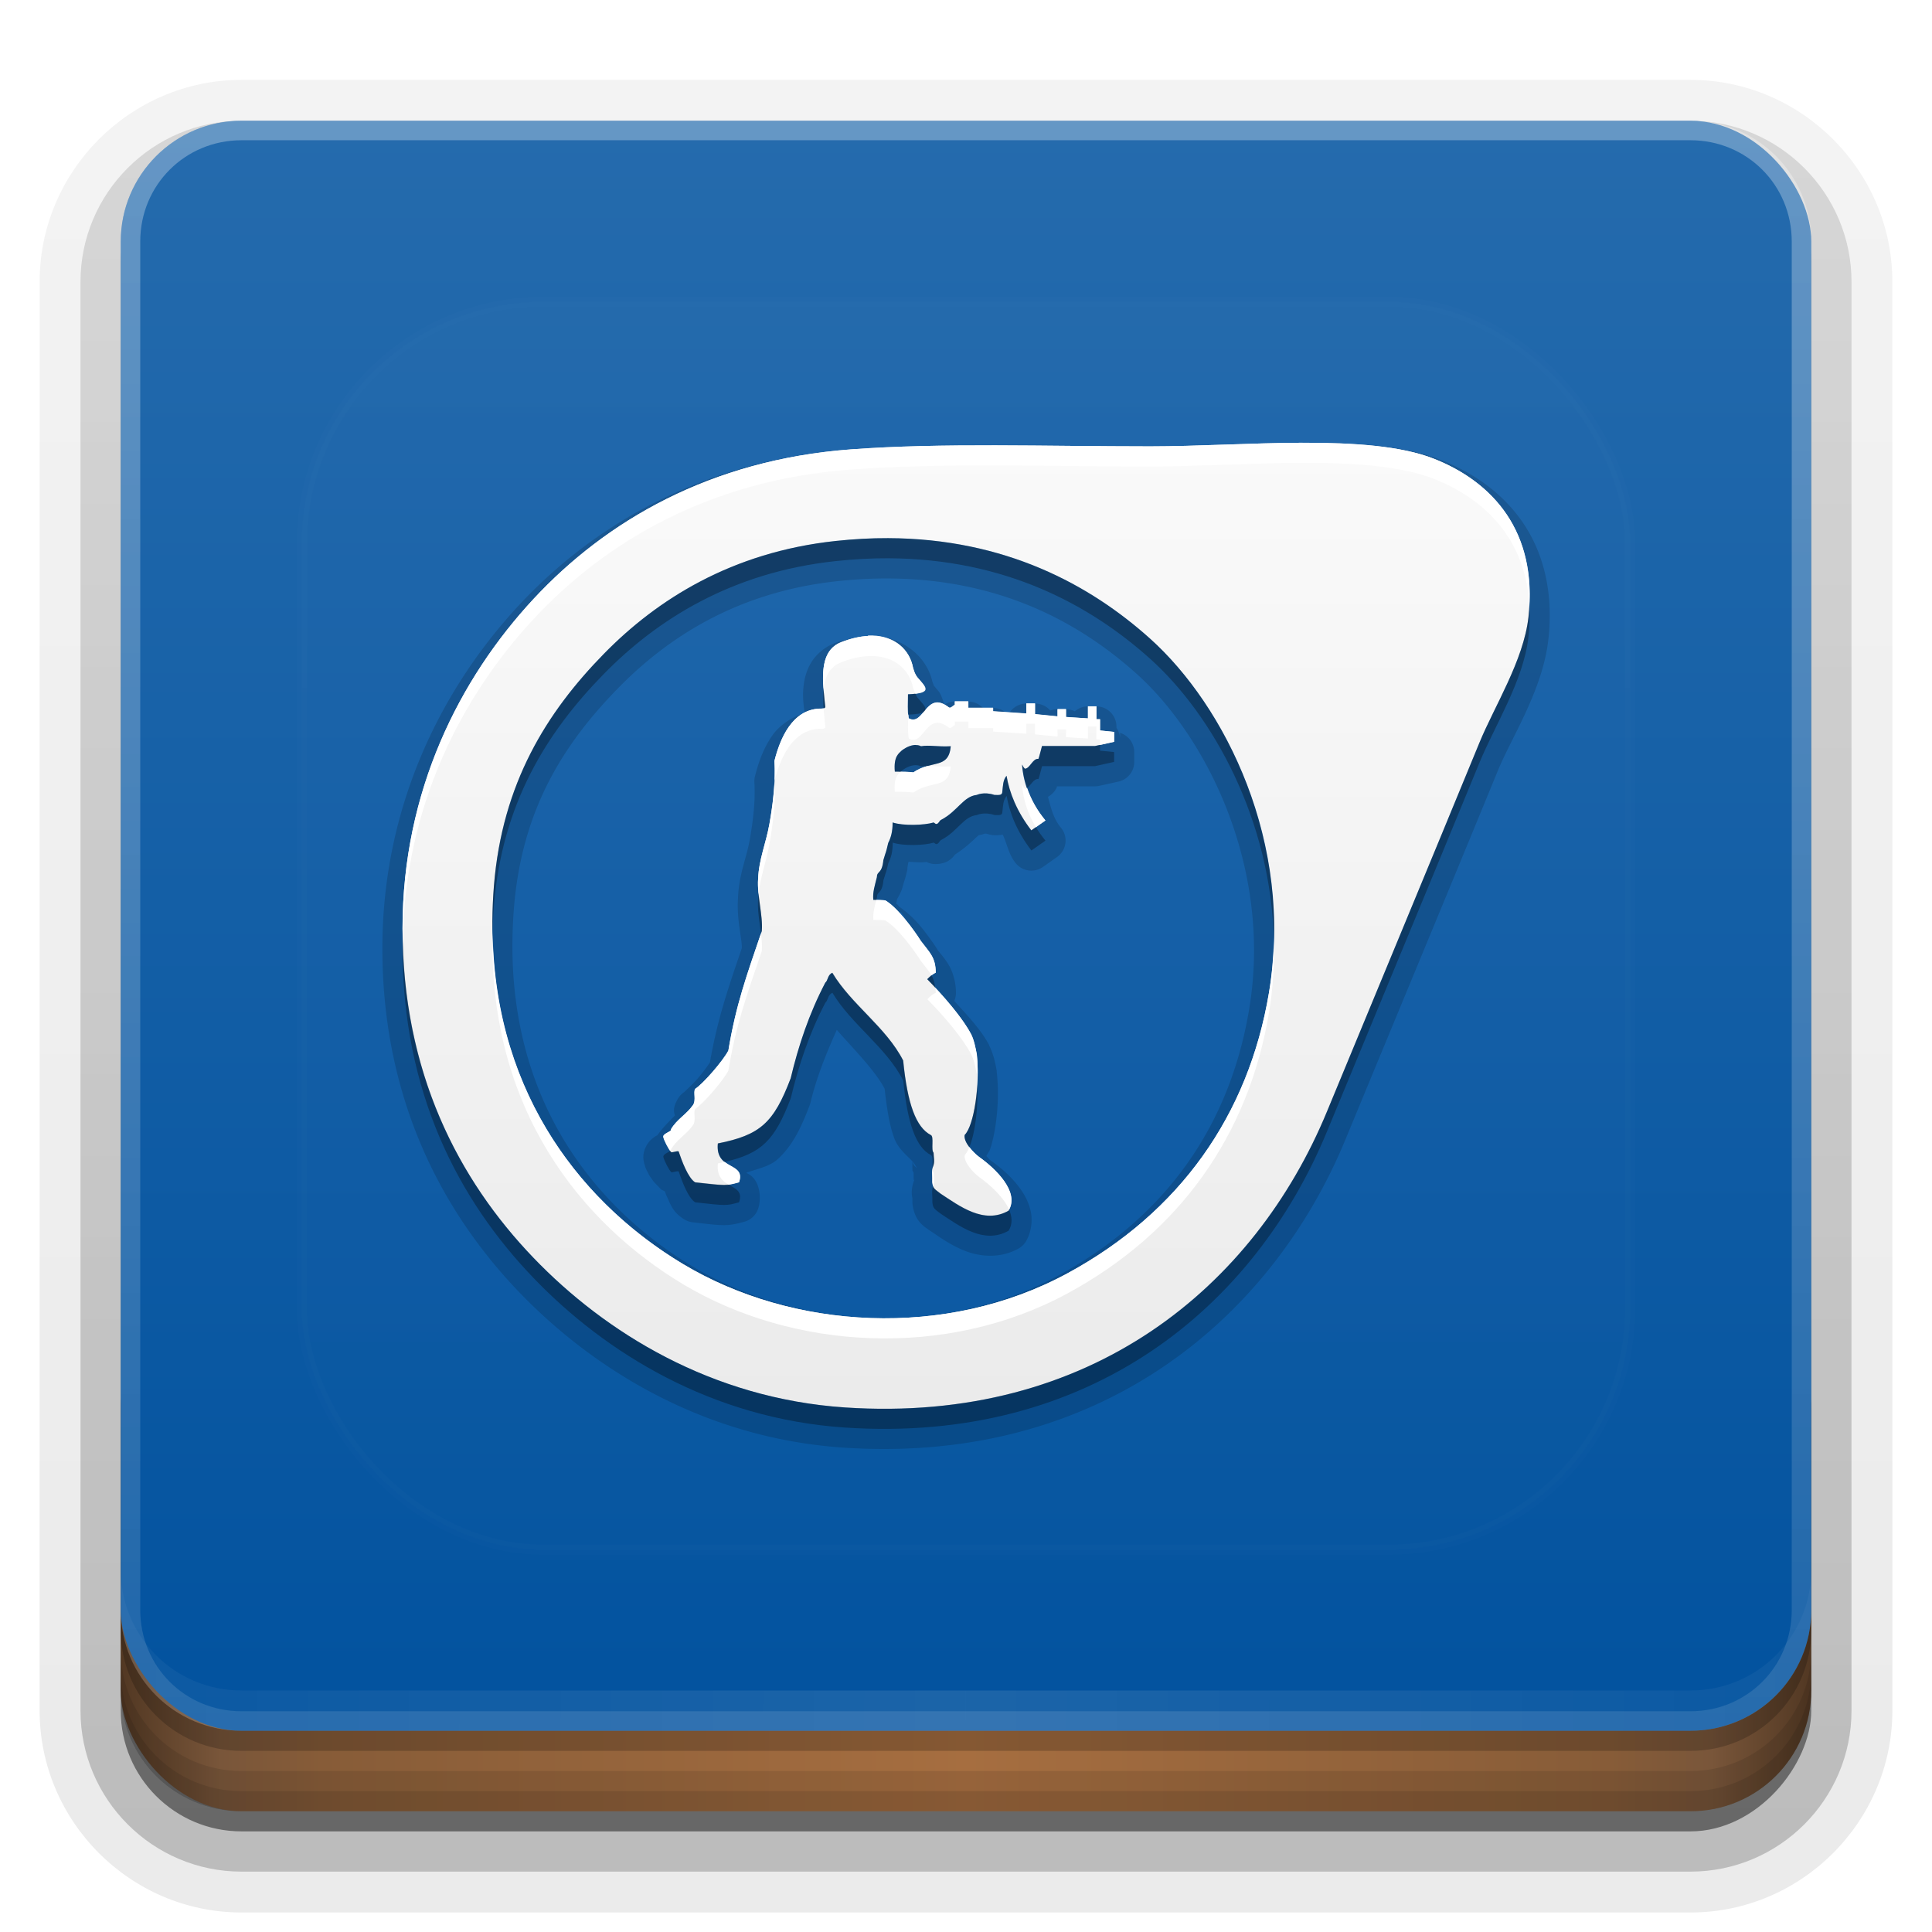 <?xml version="1.0" encoding="UTF-8" standalone="no"?>
<svg
   xmlns:dc="http://purl.org/dc/elements/1.1/"
   xmlns:cc="http://creativecommons.org/ns#"
   xmlns:rdf="http://www.w3.org/1999/02/22-rdf-syntax-ns#"
   xmlns:svg="http://www.w3.org/2000/svg"
   xmlns="http://www.w3.org/2000/svg"
   xmlns:xlink="http://www.w3.org/1999/xlink"
   xmlns:sodipodi="http://sodipodi.sourceforge.net/DTD/sodipodi-0.dtd"
   xmlns:inkscape="http://www.inkscape.org/namespaces/inkscape"
   width="96"
   height="96"
   version="1.0"
   id="svg125"
   sodipodi:docname="counter-strike.svg"
   inkscape:version="0.92.2 5c3e80d, 2017-08-06">
  <sodipodi:namedview
     pagecolor="#ffffff"
     bordercolor="#666666"
     borderopacity="1"
     objecttolerance="10"
     gridtolerance="10"
     guidetolerance="10"
     inkscape:pageopacity="0"
     inkscape:pageshadow="2"
     inkscape:window-width="640"
     inkscape:window-height="480"
     id="namedview127"
     showgrid="false"
     inkscape:zoom="2.4583333"
     inkscape:cx="48"
     inkscape:cy="48"
     inkscape:window-x="0"
     inkscape:window-y="25"
     inkscape:window-maximized="0"
     inkscape:current-layer="svg125" />
  <defs
     id="defs49">
    <linearGradient
       id="linearGradient4384">
      <stop
         stop-color="#fff"
         offset="0"
         id="stop2" />
      <stop
         stop-color="#fff"
         stop-opacity="0"
         offset="1"
         id="stop4" />
    </linearGradient>
    <linearGradient
       id="ButtonShadow"
       x1="45.448"
       x2="45.448"
       y1="92.54"
       y2="7.016"
       gradientTransform="scale(1.006 .994)"
       gradientUnits="userSpaceOnUse">
      <stop
         offset="0"
         id="stop7" />
      <stop
         stop-opacity=".588"
         offset="1"
         id="stop9" />
    </linearGradient>
    <filter
       id="filter3174">
      <feGaussianBlur
         stdDeviation="1.71"
         id="feGaussianBlur12" />
    </filter>
    <filter
       id="filter3794"
       x="-.192"
       y="-.192"
       width="1.384"
       height="1.384">
      <feGaussianBlur
         stdDeviation="5.28"
         id="feGaussianBlur15" />
    </filter>
    <linearGradient
       id="linearGradient3613"
       x1="48"
       x2="48"
       y1="20.221"
       y2="138.66"
       gradientUnits="userSpaceOnUse">
      <stop
         stop-color="#fff"
         offset="0"
         id="stop18" />
      <stop
         stop-color="#fff"
         stop-opacity="0"
         offset="1"
         id="stop20" />
    </linearGradient>
    <linearGradient
       id="linearGradient3617"
       x1="48"
       x2="48"
       y1="90"
       y2="5.988"
       gradientUnits="userSpaceOnUse">
      <stop
         stop-color="#00519e"
         offset="0"
         id="stop23" />
      <stop
         stop-color="#256bad"
         offset="1"
         id="stop25" />
    </linearGradient>
    <linearGradient
       id="ButtonShadow-0"
       x1="45.448"
       x2="45.448"
       y1="92.54"
       y2="7.016"
       gradientTransform="matrix(1.006 0 0 .994 100 0)"
       gradientUnits="userSpaceOnUse">
      <stop
         offset="0"
         id="stop28" />
      <stop
         stop-opacity=".588"
         offset="1"
         id="stop30" />
    </linearGradient>
    <linearGradient
       id="linearGradient3780"
       x1="32.251"
       x2="32.251"
       y1="6.132"
       y2="90.239"
       gradientTransform="matrix(1.024 0 0 1.012 -1.143 -98.071)"
       gradientUnits="userSpaceOnUse"
       xlink:href="#ButtonShadow-0" />
    <linearGradient
       id="linearGradient3721"
       x1="32.251"
       x2="32.251"
       y1="6.132"
       y2="90.239"
       gradientTransform="translate(0,-97)"
       gradientUnits="userSpaceOnUse"
       xlink:href="#ButtonShadow-0" />
    <clipPath
       id="clipPath4355">
      <rect
         x="6"
         y="6"
         width="84"
         height="80"
         rx="6"
         ry="6"
         fill="#fff"
         id="rect35" />
    </clipPath>
    <linearGradient
       id="linearGradient4390"
       x1="48"
       x2="48"
       y1="88"
       y2="-40"
       gradientTransform="matrix(1,0,0,-1,0,92)"
       gradientUnits="userSpaceOnUse"
       xlink:href="#linearGradient4384" />
    <linearGradient
       id="linearGradient4429"
       x1="48"
       x2="112.12"
       y1="82"
       y2="82.455"
       gradientUnits="userSpaceOnUse"
       spreadMethod="reflect"
       xlink:href="#linearGradient4384" />
    <linearGradient
       id="linearGradient3870"
       x1="8"
       x2="50"
       y1="1033.4"
       y2="1033.4"
       gradientTransform="translate(-2 -956.36)"
       gradientUnits="userSpaceOnUse"
       spreadMethod="reflect">
      <stop
         stop-color="#523823"
         offset="0"
         id="stop40" />
      <stop
         stop-color="#79563a"
         offset=".118"
         id="stop42" />
      <stop
         stop-color="#875c38"
         offset=".238"
         id="stop44" />
      <stop
         stop-color="#a66e40"
         offset="1"
         id="stop46" />
    </linearGradient>
  </defs>
  <g
     display="none"
     id="g53">
    <rect
       x="5"
       y="7"
       width="86"
       height="85"
       rx="6"
       ry="6"
       fill="url(#ButtonShadow)"
       filter="url(#filter3174)"
       opacity=".9"
       id="rect51" />
  </g>
  <g
     id="g67">
    <g
       fill="url(#linearGradient3780)"
       id="g63">
      <path
         transform="scale(1,-1)"
         d="m12-95.031c-5.511 0-10.031 4.52-10.031 10.031v71c0 5.511 4.52 10.031 10.031 10.031h72c5.511 0 10.031-4.52 10.031-10.031v-71c0-5.511-4.52-10.031-10.031-10.031h-72z"
         opacity=".08"
         id="path55" />
      <path
         transform="scale(1,-1)"
         d="m12-94.031c-4.972 0-9.031 4.06-9.031 9.031v71c0 4.972 4.06 9.031 9.031 9.031h72c4.972 0 9.031-4.06 9.031-9.031v-71c0-4.972-4.06-9.031-9.031-9.031h-72z"
         opacity=".1"
         id="path57" />
      <path
         transform="scale(1,-1)"
         d="m12-93c-4.409 0-8 3.591-8 8v71c0 4.409 3.591 8 8 8h72c4.409 0 8-3.591 8-8v-71c0-4.409-3.591-8-8-8h-72z"
         opacity=".2"
         id="path59" />
      <rect
         transform="scale(1,-1)"
         x="5"
         y="-92"
         width="86"
         height="85"
         rx="7"
         ry="7"
         opacity=".3"
         id="rect61" />
    </g>
    <rect
       transform="scale(1,-1)"
       x="6"
       y="-91"
       width="84"
       height="84"
       rx="6"
       ry="6"
       fill="url(#linearGradient3721)"
       opacity=".45"
       id="rect65" />
  </g>
  <g
     id="g79">
    <rect
       x="6"
       y="64"
       width="84"
       height="26"
       rx="6"
       ry="6"
       color="#000000"
       fill="url(#linearGradient3870)"
       id="rect69" />
    <g
       id="g77">
      <path
         d="m6 82v2c0 3.324 2.676 6 6 6h72c3.324 0 6-2.676 6-6v-2c0 3.324-2.676 6-6 6h-72c-3.324 0-6-2.676-6-6z"
         color="#000000"
         opacity=".1"
         id="path71" />
      <path
         d="m6 83v1c0 3.324 2.676 6 6 6h72c3.324 0 6-2.676 6-6v-1c0 3.324-2.676 6-6 6h-72c-3.324 0-6-2.676-6-6z"
         color="#000000"
         opacity=".1"
         id="path73" />
      <path
         d="m6 80v1c0 3.324 2.676 6 6 6h72c3.324 0 6-2.676 6-6v-1c0 3.324-2.676 6-6 6h-72c-3.324 0-6-2.676-6-6z"
         opacity=".2"
         id="path75" />
    </g>
  </g>
  <g
     id="g87">
    <rect
       x="6"
       y="6"
       width="84"
       height="80"
       rx="6"
       ry="6"
       fill="url(#linearGradient3617)"
       id="rect81" />
    <path
       d="m12 86c-3.324 0-6-2.676-6-6v-68c0-3.324 2.676-6 6-6h72c3.324 0 6 2.676 6 6v68c0 3.324-2.676 6-6 6zm0-0.969h72c2.805 0 5.031-2.226 5.031-5.031v-68c0-2.805-2.226-5.031-5.031-5.031h-72c-2.805 0-5.031 2.226-5.031 5.031v68c0 2.805 2.226 5.031 5.031 5.031z"
       fill="url(#linearGradient4390)"
       opacity=".3"
       id="path83" />
    <path
       d="m6 78v2c0 3.324 2.676 6 6 6h72c3.324 0 6-2.676 6-6v-2c0 3.324-2.676 6-6 6h-72c-3.324 0-6-2.676-6-6z"
       fill="url(#linearGradient4429)"
       opacity=".1"
       id="path85" />
  </g>
  <g
     id="g91">
    <rect
       x="15"
       y="15"
       width="66"
       height="62"
       rx="12"
       ry="12"
       clip-path="url(#clipPath4355)"
       fill="url(#linearGradient3613)"
       filter="url(#filter3794)"
       opacity=".1"
       stroke="#fff"
       stroke-linecap="round"
       stroke-width=".5"
       id="rect89" />
  </g>
  <defs
     id="defs101">
    <filter
       id="w">
      <feGaussianBlur
         stdDeviation="0.232"
         id="feGaussianBlur93" />
    </filter>
    <linearGradient
       id="a"
       gradientUnits="userSpaceOnUse"
       x1="8"
       y1="2"
       x2="8"
       y2="14">
      <stop
         stop-color="#fafafa"
         offset="0"
         id="stop96" />
      <stop
         stop-color="#ebebeb"
         offset="1"
         id="stop98" />
    </linearGradient>
  </defs>
  <g
     transform="translate(0,-2)"
     id="g123">
    <path
       style="opacity:0.15;fill:#000000;enable-background:new"
       d="m 12.18,1.75 c -0.644,0.002 -1.322,0.045 -1.895,0.045 -1.298,0 -2.58,-0.046 -3.732,0.039 C 4.741,1.968 3.379,2.765 2.445,3.77 1.494,4.794 0.75,6.252 0.75,8.033 c 0,1.849 0.725,3.253 1.697,4.266 0.925,0.963 2.301,1.817 4.031,1.934 3.157,0.212 5.306,-1.578 6.236,-3.828 0.582,-1.409 1.286,-3.103 1.895,-4.586 0.168,-0.41 0.554,-0.995 0.625,-1.623 0.066,-0.584 -0.06,-1.074 -0.312,-1.447 C 14.669,2.374 14.3,2.122 13.902,1.965 13.437,1.782 12.835,1.749 12.197,1.75 c -0.001,3.1e-6 -0.003,-3.4e-6 -0.004,0 a 0.25,0.25 0 0 0 -0.014,0 z M 7.029,3.436 a 0.25,0.25 0 0 0 0.002,0 c 1.393,0.005 2.382,0.55 3.088,1.184 0.861,0.772 1.694,2.405 1.398,4.17 C 11.274,10.242 10.476,11.373 9.145,12.096 7.716,12.872 5.892,12.755 4.613,11.988 3.366,11.241 2.199,9.823 2.385,7.523 2.483,6.313 2.996,5.495 3.68,4.797 4.309,4.154 5.177,3.6 6.406,3.469 6.623,3.446 6.831,3.435 7.029,3.436 Z M 6.77,4.15 a 0.25,0.25 0 0 0 -0.08,0.018 C 6.585,4.181 6.48,4.197 6.369,4.24 6.243,4.287 6.138,4.38 6.076,4.482 c -0.062,0.103 -0.086,0.21 -0.096,0.311 -0.012,0.122 0.004,0.212 0.014,0.314 -0.167,0.056 -0.311,0.153 -0.398,0.277 -0.117,0.166 -0.177,0.35 -0.217,0.508 a 0.25,0.25 0 0 0 -0.008,0.078 C 5.386,6.19 5.355,6.455 5.312,6.691 5.275,6.903 5.18,7.109 5.168,7.4 c -6.18e-5,0.002 5.7e-5,0.002 0,0.004 -0.019,0.277 0.053,0.517 0.047,0.625 -0.169,0.496 -0.301,0.875 -0.396,1.418 -0.02,0.032 -0.084,0.122 -0.154,0.203 -0.075,0.086 -0.179,0.175 -0.162,0.164 a 0.25,0.25 0 0 0 -0.08,0.082 c -0.076,0.127 -0.046,0.179 -0.039,0.211 -0.037,0.041 -0.128,0.121 -0.219,0.246 -0.017,0.009 -0.04,0.02 -0.078,0.055 -0.041,0.037 -0.116,0.144 -0.09,0.268 0.018,0.085 0.038,0.115 0.062,0.162 0.015,0.03 0.042,0.062 0.062,0.092 0.013,0.014 0.093,0.097 0.094,0.098 5.054e-4,2.87e-4 0.027,0.013 0.043,0.02 0.011,0.028 0.017,0.047 0.031,0.076 0.043,0.091 0.07,0.189 0.217,0.277 a 0.25,0.25 0 0 0 0.102,0.033 c 0.194,0.022 0.292,0.035 0.387,0.035 0.095,0 0.175,-0.021 0.254,-0.043 a 0.25,0.25 0 0 0 0.168,-0.158 c 0.038,-0.111 0.027,-0.274 -0.045,-0.369 -0.042,-0.054 -0.068,-0.06 -0.102,-0.08 0.132,-0.049 0.285,-0.075 0.387,-0.166 0.181,-0.162 0.29,-0.38 0.4,-0.67 a 0.25,0.25 0 0 0 0.01,-0.031 c 0.075,-0.314 0.195,-0.612 0.328,-0.908 0.225,0.254 0.475,0.506 0.594,0.73 0.027,0.238 0.058,0.449 0.119,0.613 0.045,0.124 0.141,0.202 0.227,0.289 -3.533e-4,-3.29e-4 4.35e-4,0.002 0,0.02 -5.656e-4,0.022 -0.003,0.052 0,0.094 4.303e-4,0.006 0.014,0.022 0.014,0.029 2.36e-5,0.001 -2.77e-5,0.005 0,0.006 -9.82e-5,0.088 9.251e-4,0.1 0.014,0.07 a 0.25,0.25 0 0 0 -0.002,0.004 c -0.057,0.138 -0.027,0.229 -0.027,0.234 v 0.053 a 0.25,0.25 0 0 0 0.002,0.027 c 0.006,0.057 0.032,0.151 0.084,0.213 0.052,0.062 0.082,0.074 0.115,0.1 a 0.25,0.25 0 0 0 0.018,0.012 c 0.107,0.07 0.252,0.18 0.438,0.252 0.185,0.072 0.439,0.097 0.666,-0.033 a 0.25,0.25 0 0 0 0.088,-0.086 C 8.81,11.559 8.827,11.423 8.807,11.312 8.786,11.202 8.739,11.111 8.684,11.031 8.575,10.874 8.434,10.756 8.312,10.67 l -0.006,-0.004 c -0.012,-0.009 -0.034,-0.033 -0.053,-0.055 0.012,-0.028 0.037,-0.056 0.047,-0.086 0.029,-0.088 0.05,-0.184 0.066,-0.289 0.032,-0.209 0.041,-0.448 0.016,-0.67 A 0.25,0.25 0 0 0 8.381,9.547 C 8.364,9.46 8.346,9.354 8.287,9.236 a 0.25,0.25 0 0 0 0,-0.004 C 8.19,9.045 8.015,8.861 7.854,8.684 A 0.25,0.25 0 0 0 7.875,8.584 c 0,-0.131 -0.036,-0.255 -0.088,-0.344 C 7.739,8.158 7.693,8.109 7.65,8.055 L 7.641,8.039 C 7.59,7.96 7.52,7.86 7.436,7.758 7.36,7.667 7.275,7.587 7.174,7.516 c -0.015,-0.016 -0.029,-0.033 -0.029,-0.033 -4.02e-5,-2.87e-5 -0.007,-0.003 -0.012,-0.006 -4.071e-4,-2.449e-4 4.079e-4,-0.002 0,-0.002 0.003,-0.01 0.001,-0.008 0.004,-0.02 a 0.25,0.25 0 0 0 0.006,-0.035 c 0.033,-0.058 0.071,-0.121 0.08,-0.211 l -0.008,0.047 c 0.043,-0.144 0.027,-0.076 0.062,-0.227 l -0.02,0.055 c 0.017,-0.033 0.017,-0.088 0.029,-0.129 0.075,0.003 0.151,0.014 0.223,0.002 A 0.25,0.25 0 0 0 7.562,6.977 c 0.067,0.017 0.162,0.001 0.215,-0.031 0.053,-0.033 0.074,-0.064 0.086,-0.08 0.004,-0.005 -0.016,0.009 -0.014,0.008 0.112,-0.069 0.202,-0.15 0.252,-0.197 0.057,-0.055 0.062,-0.053 0.059,-0.053 a 0.25,0.25 0 0 0 0.07,-0.018 c -6.248e-4,8.92e-5 0.002,9.73e-5 0.002,0 0.006,-8.378e-4 0.018,-0.002 0.043,0.006 A 0.25,0.25 0 0 0 8.355,6.625 c 0.009,0 0.046,0.002 0.102,-0.006 0.056,0.117 0.068,0.233 0.156,0.348 a 0.25,0.25 0 0 0 0.342,0.053 L 9.131,6.896 A 0.25,0.25 0 0 0 9.18,6.533 C 9.082,6.415 9.055,6.281 9.018,6.148 A 0.25,0.25 0 0 0 9.123,6.041 c 0.009,-0.018 0.003,-0.012 0.008,-0.023 H 9.602 A 0.25,0.25 0 0 0 9.656,6.012 L 9.895,5.959 A 0.25,0.25 0 0 0 10.09,5.715 V 5.592 A 0.25,0.25 0 0 0 9.914,5.354 v 0.057 a 0.25,0.25 0 0 0 -0.014,-0.061 0.25,0.25 0 0 0 -0.016,-0.004 l 0.014,0.002 a 0.25,0.25 0 0 0 -0.029,-0.057 v -0.016 a 0.25,0.25 0 0 0 -0.25,-0.25 H 9.516 A 0.25,0.25 0 0 0 9.352,5.086 0.25,0.25 0 0 0 9.242,5.061 H 9.137 A 0.25,0.25 0 0 0 9.047,5.076 0.25,0.25 0 0 0 8.857,4.99 H 8.75 a 0.25,0.25 0 0 0 -0.225,0.141 0.25,0.25 0 0 0 -0.188,-0.086 H 8.211 A 0.25,0.25 0 0 0 8.029,4.965 H 7.861 A 0.25,0.25 0 0 0 7.729,5.004 C 7.71,4.929 7.683,4.866 7.66,4.838 7.632,4.804 7.611,4.78 7.594,4.76 c 0.017,0.021 -0.009,-0.026 -0.014,-0.051 a 0.25,0.25 0 0 0 -0.004,-0.018 C 7.488,4.367 7.158,4.131 6.77,4.15 Z m 1.031,0.895 0.146,0.051 C 7.902,5.06 7.838,5.07 7.783,5.049 Z m 1.307,0.154 v 0.041 a 0.25,0.25 0 0 0 -0.004,-0.037 z m 0.385,0.014 v 0.098 a 0.25,0.25 0 0 0 -0.016,-0.084 z m -0.789,1.119 -0.002,0.029 c 0.003,-0.027 -0.004,-0.005 -0.002,-0.018 1.06e-4,-0.003 0.004,-0.009 0.004,-0.012 z M 7.195,7.58 7.25,7.668 c 0,0 -0.25,0.018 -0.25,0.018 0,0 0.043,-0.024 0.082,-0.045 l 0.016,0.014 c -4.296e-4,-0.005 0.004,-0.02 0.004,-0.025 0.046,-0.025 0.076,-0.039 0.094,-0.049 z m 0.143,3.1 c 0.029,0.029 0.041,0.077 0.076,0.1 -0.022,-0.022 -0.055,-0.042 -0.062,-0.059 -0.012,-0.025 -0.013,-0.033 -0.014,-0.041 z"
       id="path103"
       inkscape:original="m12.181 2.0001c-0.63352 2e-3 -1.3108 0.045-1.8951 0.045-1.3042 0-2.5834-0.0462-3.7152 0.0375-1.7487 0.12929-3.0464 0.8929-3.9428 1.8576-0.91558 0.98553-1.6276 2.3808-1.6276 4.0928 0 1.7847 0.69132 3.1181 1.6276 4.0928 0.89072 0.92716 2.2104 1.7464 3.8678 1.8576 3.0568 0.20487 5.091-1.5053 5.9879-3.6752 0.5824-1.4091 1.2864-3.1028 1.8951-4.5853 0.18394-0.4479 0.54681-1.0183 0.60754-1.5551 0.12097-1.0698-0.45118-1.6852-1.1751-1.9701-0.40636-0.15994-0.99659-0.19959-1.6301-0.19751zm-5.1503 1.1851c1.4596 5e-3 2.5145 0.58295 3.2552 1.2476 0.92952 0.83406 1.7895 2.5343 1.4776 4.3978-0.25463 1.5213-1.1079 2.7292-2.5002 3.4852-1.5151 0.82283-3.4199 0.70112-4.7778-0.1125-1.3104-0.78519-2.5438-2.3068-2.3502-4.7003 0.10297-1.2726 0.65624-2.156 1.3651-2.8802 0.66049-0.67476 1.5884-1.2645 2.8802-1.4026 0.22541-0.0241 0.44152-0.0357 0.65005-0.035zm-0.24752 1.2151c-0.0985 5e-3 -0.20891 0.0288-0.32752 0.075-0.30828 0.11427-0.22864 0.52863-0.20252 0.81004-0.0174 0.0263-0.0514 0.0175-0.0775 0.0175-0.33442 0.0176-0.48459 0.3685-0.55504 0.65004 0.0174 0.25516-0.0183 0.53641-0.0625 0.78254-0.0442 0.24627-0.13123 0.44008-0.14001 0.67755-0.0174 0.2111 0.0625 0.45903 0.045 0.65254-0.18497 0.54538-0.31857 0.90455-0.41502 1.4851-0.0704 0.13185-0.31534 0.41337-0.41253 0.47503-0.0262 0.0438 0.0161 0.14109-0.0275 0.20251-0.0791 0.11428-0.2022 0.17683-0.27252 0.30001 0.0174 0.0263-0.10442 0.0509-0.095 0.095 9e-3 0.0438 0.0689 0.15851 0.095 0.18501 9e-3 0.0176 0.0975-0.0265 0.0975 0 0.0355 0.10536 0.11474 0.32478 0.20252 0.37752 0.3874 0.0438 0.38693 0.0438 0.54503 0 0.0878-0.25517-0.2973-0.13946-0.26251-0.48253 0.52816-0.10536 0.69396-0.25601 0.90506-0.81006 0.0964-0.4046 0.22771-0.80054 0.43002-1.1876 0.0348-0.0262 0.0258-0.096 0.0875-0.1225 0.23722 0.39569 0.66958 0.67666 0.88006 1.0901 0.0529 0.53646 0.15829 0.82823 0.34252 0.92505 0.0442 0.0176-5.6e-4 0.18486 0.035 0.22001 0 0.0528 0.0186 0.11336-8e-3 0.17502-0.0181 0.0441-8e-3 0.0961-8e-3 0.14v0.0525c9e-3 0.0795 0.0259 0.0812 0.105 0.14252 0.22855 0.14943 0.53502 0.38594 0.84255 0.21001 0.14078-0.22893-0.15643-0.51798-0.36752-0.66755-0.0704-0.0528-0.19484-0.18449-0.17751-0.27252 0.11465-0.11439 0.19421-0.61553 0.15001-1.0025-0.0174-0.0878-0.0345-0.1772-0.07-0.24753-0.10524-0.20217-0.34273-0.48286-0.54503-0.68503 0.0262-0.0263 0.0614-0.0624 0.105-0.08 0-0.19339-0.0799-0.25438-0.18501-0.39502-0.0885-0.14078-0.28985-0.41451-0.44003-0.50254 0 0-5.6e-4 -8e-3 -0.15001-8e-3 -9e-3 -0.0967 0.0189-0.17703 0.045-0.28251 0-0.0791 0.0626-0.034 0.08-0.21002 0.0442-0.14944 0.0245-0.0631 0.06-0.21251 0.0348-0.0704 0.055-0.14061 0.055-0.25502 0.13137 0.0441 0.39539 0.0352 0.51004 0l0.025 0.0175c0.0355 9e-3 0.0438-0.0437 0.07-0.0525 0.20242-0.10574 0.27313-0.28994 0.44002-0.30752 0 0 0.0888-0.0441 0.22002 0 0.0529 0 0.0975 0.0102 0.0975-0.0425 9e-3 -0.0791 8e-3 -0.14201 0.0525-0.195 0.0348 0.21109 0.13134 0.44886 0.30752 0.67754l0.17501-0.12251c-0.16689-0.20218-0.27181-0.43109-0.29001-0.69504 9e-3 0.0176 0.0175 0.0349 0.035 0.0525 0.0617 0 0.0971-0.13129 0.16751-0.1225 9e-3 -0.0176 0.0277-0.0985 0.045-0.16001h0.65754l0.23752-0.0525v-0.12251l-0.17502-0.0175v-0.14001h-0.045v-0.16001h-0.10501v0.15001l-0.27252-0.0175v-0.0975h-0.105v0.09l-0.28002-0.0275v-0.13251h-0.10751v0.12501l-0.41253-0.0275v-0.0425h-0.30752v-0.08h-0.16751v0.0425c-0.018 9e-3 -0.035 0.0263-0.0525 0.035h-0.0175c-0.29095-0.22868-0.30877 0.23811-0.50253 0.1325-0.0174-0.0968-8e-3 -0.18324-8e-3 -0.29752 0.33441-9e-3 0.21145-0.0982 0.115-0.21251-0.0347-0.0441-0.0538-0.11355-0.0625-0.15751-0.0593-0.21765-0.25706-0.37237-0.55253-0.35752zm0.59254 1.3551c0.0419 1e-5 0.065 0.015 0.065 0.015 0.10536-0.0178 0.20251 9e-3 0.37002 0-0.0269 0.2902-0.23647 0.16667-0.46502 0.32501-0.0617-9e-3 -0.13345-0.01-0.23002-0.01-0.0174-0.19351 0.0527-0.22735 0.0875-0.26252 0.0704-0.0528 0.13062-0.0676 0.17252-0.0675z"
       transform="matrix(4,0,0,4,16,17)"
       inkscape:radius="0.25"
       sodipodi:type="inkscape:offset" />
    <g
       id="Bevel1">
      <path
         enable-background="new"
         fill="#000"
         opacity=".10"
         sodipodi:type="inkscape:offset"
         inkscape:radius="0.5"
         transform="translate(16,17) scale(4)"
         inkscape:original="m12.181 2.0001c-0.63352 2e-3 -1.3108 0.045-1.8951 0.045-1.3042 0-2.5834-0.0462-3.7152 0.0375-1.7487 0.12929-3.0464 0.8929-3.9428 1.8576-0.91558 0.98553-1.6276 2.3808-1.6276 4.0928 0 1.7847 0.69132 3.1181 1.6276 4.0928 0.89072 0.92716 2.2104 1.7464 3.8678 1.8576 3.0568 0.20487 5.091-1.5053 5.9879-3.6752 0.5824-1.4091 1.2864-3.1028 1.8951-4.5853 0.18394-0.4479 0.54681-1.0183 0.60754-1.5551 0.12097-1.0698-0.45118-1.6852-1.1751-1.9701-0.40636-0.15994-0.99659-0.19959-1.6301-0.19751zm-5.1503 1.1851c1.4596 5e-3 2.5145 0.58295 3.2552 1.2476 0.92952 0.83406 1.7895 2.5343 1.4776 4.3978-0.25463 1.5213-1.1079 2.7292-2.5002 3.4852-1.5151 0.82283-3.4199 0.70112-4.7778-0.1125-1.3104-0.78519-2.5438-2.3068-2.3502-4.7003 0.10297-1.2726 0.65624-2.156 1.3651-2.8802 0.66049-0.67476 1.5884-1.2645 2.8802-1.4026 0.22541-0.0241 0.44152-0.0357 0.65005-0.035zm-0.24752 1.2151c-0.0985 5e-3 -0.20891 0.0288-0.32752 0.075-0.30828 0.11427-0.22864 0.52863-0.20252 0.81004-0.0174 0.0263-0.0514 0.0175-0.0775 0.0175-0.33442 0.0176-0.48459 0.3685-0.55504 0.65004 0.0174 0.25516-0.0183 0.53641-0.0625 0.78254-0.0442 0.24627-0.13123 0.44008-0.14001 0.67755-0.0174 0.2111 0.0625 0.45903 0.045 0.65254-0.18497 0.54538-0.31857 0.90455-0.41502 1.4851-0.0704 0.13185-0.31534 0.41337-0.41253 0.47503-0.0262 0.0438 0.0161 0.14109-0.0275 0.20251-0.0791 0.11428-0.2022 0.17683-0.27252 0.30001 0.0174 0.0263-0.10442 0.0509-0.095 0.095 9e-3 0.0438 0.0689 0.15851 0.095 0.18501 9e-3 0.0176 0.0975-0.0265 0.0975 0 0.0355 0.10536 0.11474 0.32478 0.20252 0.37752 0.3874 0.0438 0.38693 0.0438 0.54503 0 0.0878-0.25517-0.2973-0.13946-0.26251-0.48253 0.52816-0.10536 0.69396-0.25601 0.90506-0.81006 0.0964-0.4046 0.22771-0.80054 0.43002-1.1876 0.0348-0.0262 0.0258-0.096 0.0875-0.1225 0.23722 0.39569 0.66958 0.67666 0.88006 1.0901 0.0529 0.53646 0.15829 0.82823 0.34252 0.92505 0.0442 0.0176-5.6e-4 0.18486 0.035 0.22001 0 0.0528 0.0186 0.11336-8e-3 0.17502-0.0181 0.0441-8e-3 0.0961-8e-3 0.14v0.0525c9e-3 0.0795 0.0259 0.0812 0.105 0.14252 0.22855 0.14943 0.53502 0.38594 0.84255 0.21001 0.14078-0.22893-0.15643-0.51798-0.36752-0.66755-0.0704-0.0528-0.19484-0.18449-0.17751-0.27252 0.11465-0.11439 0.19421-0.61553 0.15001-1.0025-0.0174-0.0878-0.0345-0.1772-0.07-0.24753-0.10524-0.20217-0.34273-0.48286-0.54503-0.68503 0.0262-0.0263 0.0614-0.0624 0.105-0.08 0-0.19339-0.0799-0.25438-0.18501-0.39502-0.0885-0.14078-0.28985-0.41451-0.44003-0.50254 0 0-5.6e-4 -8e-3 -0.15001-8e-3 -9e-3 -0.0967 0.0189-0.17703 0.045-0.28251 0-0.0791 0.0626-0.034 0.08-0.21002 0.0442-0.14944 0.0245-0.0631 0.06-0.21251 0.0348-0.0704 0.055-0.14061 0.055-0.25502 0.13137 0.0441 0.39539 0.0352 0.51004 0l0.025 0.0175c0.0355 9e-3 0.0438-0.0437 0.07-0.0525 0.20242-0.10574 0.27313-0.28994 0.44002-0.30752 0 0 0.0888-0.0441 0.22002 0 0.0529 0 0.0975 0.0102 0.0975-0.0425 9e-3 -0.0791 8e-3 -0.14201 0.0525-0.195 0.0348 0.21109 0.13134 0.44886 0.30752 0.67754l0.17501-0.12251c-0.16689-0.20218-0.27181-0.43109-0.29001-0.69504 9e-3 0.0176 0.0175 0.0349 0.035 0.0525 0.0617 0 0.0971-0.13129 0.16751-0.1225 9e-3 -0.0176 0.0277-0.0985 0.045-0.16001h0.65754l0.23752-0.0525v-0.12251l-0.17502-0.0175v-0.14001h-0.045v-0.16001h-0.10501v0.15001l-0.27252-0.0175v-0.0975h-0.105v0.09l-0.28002-0.0275v-0.13251h-0.10751v0.12501l-0.41253-0.0275v-0.0425h-0.30752v-0.08h-0.16751v0.0425c-0.018 9e-3 -0.035 0.0263-0.0525 0.035h-0.0175c-0.29095-0.22868-0.30877 0.23811-0.50253 0.1325-0.0174-0.0968-8e-3 -0.18324-8e-3 -0.29752 0.33441-9e-3 0.21145-0.0982 0.115-0.21251-0.0347-0.0441-0.0538-0.11355-0.0625-0.15751-0.0593-0.21765-0.25706-0.37237-0.55253-0.35752zm0.59254 1.3551c0.0419 1e-5 0.065 0.015 0.065 0.015 0.10536-0.0178 0.20251 9e-3 0.37002 0-0.0269 0.2902-0.23647 0.16667-0.46502 0.32501-0.0617-9e-3 -0.13345-0.01-0.23002-0.01-0.0174-0.19351 0.0527-0.22735 0.0875-0.26252 0.0704-0.0528 0.13062-0.0676 0.17252-0.0675z"
         id="path106" />
    </g>
    <g
       id="Bevel2">
      <path
         enable-background="new"
         fill="#000"
         opacity=".05"
         sodipodi:type="inkscape:offset"
         inkscape:radius="0.75"
         transform="translate(16,17) scale(4)"
         inkscape:original="m12.181 2.0001c-0.63352 2e-3 -1.3108 0.045-1.8951 0.045-1.3042 0-2.5834-0.0462-3.7152 0.0375-1.7487 0.12929-3.0464 0.8929-3.9428 1.8576-0.91558 0.98553-1.6276 2.3808-1.6276 4.0928 0 1.7847 0.69132 3.1181 1.6276 4.0928 0.89072 0.92716 2.2104 1.7464 3.8678 1.8576 3.0568 0.20487 5.091-1.5053 5.9879-3.6752 0.5824-1.4091 1.2864-3.1028 1.8951-4.5853 0.18394-0.4479 0.54681-1.0183 0.60754-1.5551 0.12097-1.0698-0.45118-1.6852-1.1751-1.9701-0.40636-0.15994-0.99659-0.19959-1.6301-0.19751zm-5.1503 1.1851c1.4596 5e-3 2.5145 0.58295 3.2552 1.2476 0.92952 0.83406 1.7895 2.5343 1.4776 4.3978-0.25463 1.5213-1.1079 2.7292-2.5002 3.4852-1.5151 0.82283-3.4199 0.70112-4.7778-0.1125-1.3104-0.78519-2.5438-2.3068-2.3502-4.7003 0.10297-1.2726 0.65624-2.156 1.3651-2.8802 0.66049-0.67476 1.5884-1.2645 2.8802-1.4026 0.22541-0.0241 0.44152-0.0357 0.65005-0.035zm-0.24752 1.2151c-0.0985 5e-3 -0.20891 0.0288-0.32752 0.075-0.30828 0.11427-0.22864 0.52863-0.20252 0.81004-0.0174 0.0263-0.0514 0.0175-0.0775 0.0175-0.33442 0.0176-0.48459 0.3685-0.55504 0.65004 0.0174 0.25516-0.0183 0.53641-0.0625 0.78254-0.0442 0.24627-0.13123 0.44008-0.14001 0.67755-0.0174 0.2111 0.0625 0.45903 0.045 0.65254-0.18497 0.54538-0.31857 0.90455-0.41502 1.4851-0.0704 0.13185-0.31534 0.41337-0.41253 0.47503-0.0262 0.0438 0.0161 0.14109-0.0275 0.20251-0.0791 0.11428-0.2022 0.17683-0.27252 0.30001 0.0174 0.0263-0.10442 0.0509-0.095 0.095 9e-3 0.0438 0.0689 0.15851 0.095 0.18501 9e-3 0.0176 0.0975-0.0265 0.0975 0 0.0355 0.10536 0.11474 0.32478 0.20252 0.37752 0.3874 0.0438 0.38693 0.0438 0.54503 0 0.0878-0.25517-0.2973-0.13946-0.26251-0.48253 0.52816-0.10536 0.69396-0.25601 0.90506-0.81006 0.0964-0.4046 0.22771-0.80054 0.43002-1.1876 0.0348-0.0262 0.0258-0.096 0.0875-0.1225 0.23722 0.39569 0.66958 0.67666 0.88006 1.0901 0.0529 0.53646 0.15829 0.82823 0.34252 0.92505 0.0442 0.0176-5.6e-4 0.18486 0.035 0.22001 0 0.0528 0.0186 0.11336-8e-3 0.17502-0.0181 0.0441-8e-3 0.0961-8e-3 0.14v0.0525c9e-3 0.0795 0.0259 0.0812 0.105 0.14252 0.22855 0.14943 0.53502 0.38594 0.84255 0.21001 0.14078-0.22893-0.15643-0.51798-0.36752-0.66755-0.0704-0.0528-0.19484-0.18449-0.17751-0.27252 0.11465-0.11439 0.19421-0.61553 0.15001-1.0025-0.0174-0.0878-0.0345-0.1772-0.07-0.24753-0.10524-0.20217-0.34273-0.48286-0.54503-0.68503 0.0262-0.0263 0.0614-0.0624 0.105-0.08 0-0.19339-0.0799-0.25438-0.18501-0.39502-0.0885-0.14078-0.28985-0.41451-0.44003-0.50254 0 0-5.6e-4 -8e-3 -0.15001-8e-3 -9e-3 -0.0967 0.0189-0.17703 0.045-0.28251 0-0.0791 0.0626-0.034 0.08-0.21002 0.0442-0.14944 0.0245-0.0631 0.06-0.21251 0.0348-0.0704 0.055-0.14061 0.055-0.25502 0.13137 0.0441 0.39539 0.0352 0.51004 0l0.025 0.0175c0.0355 9e-3 0.0438-0.0437 0.07-0.0525 0.20242-0.10574 0.27313-0.28994 0.44002-0.30752 0 0 0.0888-0.0441 0.22002 0 0.0529 0 0.0975 0.0102 0.0975-0.0425 9e-3 -0.0791 8e-3 -0.14201 0.0525-0.195 0.0348 0.21109 0.13134 0.44886 0.30752 0.67754l0.17501-0.12251c-0.16689-0.20218-0.27181-0.43109-0.29001-0.69504 9e-3 0.0176 0.0175 0.0349 0.035 0.0525 0.0617 0 0.0971-0.13129 0.16751-0.1225 9e-3 -0.0176 0.0277-0.0985 0.045-0.16001h0.65754l0.23752-0.0525v-0.12251l-0.17502-0.0175v-0.14001h-0.045v-0.16001h-0.10501v0.15001l-0.27252-0.0175v-0.0975h-0.105v0.09l-0.28002-0.0275v-0.13251h-0.10751v0.12501l-0.41253-0.0275v-0.0425h-0.30752v-0.08h-0.16751v0.0425c-0.018 9e-3 -0.035 0.0263-0.0525 0.035h-0.0175c-0.29095-0.22868-0.30877 0.23811-0.50253 0.1325-0.0174-0.0968-8e-3 -0.18324-8e-3 -0.29752 0.33441-9e-3 0.21145-0.0982 0.115-0.21251-0.0347-0.0441-0.0538-0.11355-0.0625-0.15751-0.0593-0.21765-0.25706-0.37237-0.55253-0.35752zm0.59254 1.3551c0.0419 1e-5 0.065 0.015 0.065 0.015 0.10536-0.0178 0.20251 9e-3 0.37002 0-0.0269 0.2902-0.23647 0.16667-0.46502 0.32501-0.0617-9e-3 -0.13345-0.01-0.23002-0.01-0.0174-0.19351 0.0527-0.22735 0.0875-0.26252 0.0704-0.0528 0.13062-0.0676 0.17252-0.0675z"
         id="path109" />
    </g>
    <path
       d="m12.181 2c-0.634 2e-3 -1.311 0.045-1.895 0.045-1.304 0-2.583-0.046-3.715 0.037-1.749 0.129-3.046 0.893-3.943 1.858-0.916 0.986-1.628 2.381-1.628 4.093 0 1.785 0.691 3.118 1.628 4.093 0.891 0.927 2.21 1.746 3.868 1.858 3.057 0.205 5.091-1.505 5.988-3.675 0.582-1.409 1.286-3.103 1.895-4.585 0.184-0.448 0.547-1.018 0.608-1.555 0.121-1.07-0.451-1.685-1.175-1.97-0.406-0.16-0.997-0.2-1.63-0.198zm-5.15 1.185c1.46 5e-3 2.514 0.583 3.255 1.248 0.93 0.834 1.79 2.534 1.478 4.398-0.255 1.521-1.108 2.729-2.5 3.485-1.515 0.823-3.42 0.701-4.778-0.113-1.31-0.785-2.544-2.307-2.35-4.7 0.103-1.273 0.656-2.156 1.365-2.88 0.66-0.675 1.588-1.264 2.88-1.403 0.225-0.024 0.442-0.036 0.65-0.035zm-0.248 1.215c-0.099 5e-3 -0.209 0.029-0.328 0.075-0.308 0.114-0.229 0.529-0.203 0.81-0.017 0.026-0.051 0.018-0.077 0.018-0.334 0.018-0.485 0.368-0.555 0.65 0.017 0.255-0.018 0.536-0.062 0.783-0.044 0.246-0.131 0.44-0.14 0.678-0.017 0.211 0.062 0.459 0.045 0.653-0.185 0.545-0.319 0.905-0.415 1.485-0.07 0.132-0.315 0.413-0.413 0.475-0.026 0.044 0.016 0.141-0.028 0.203-0.079 0.114-0.202 0.177-0.273 0.3 0.017 0.026-0.104 0.051-0.095 0.095 9e-3 0.044 0.069 0.159 0.095 0.185 9e-3 0.018 0.098-0.026 0.098 0 0.035 0.105 0.115 0.325 0.203 0.378 0.387 0.044 0.387 0.044 0.545 0 0.088-0.255-0.297-0.139-0.263-0.483 0.528-0.105 0.694-0.256 0.905-0.81 0.096-0.405 0.228-0.801 0.43-1.188 0.035-0.026 0.026-0.096 0.087-0.122 0.237 0.396 0.67 0.677 0.88 1.09 0.053 0.536 0.158 0.828 0.343 0.925 0.044 0.018-5.6e-4 0.185 0.035 0.22 0 0.053 0.019 0.113-8e-3 0.175-0.018 0.044-8e-3 0.096-8e-3 0.14v0.052c9e-3 0.08 0.026 0.081 0.105 0.143 0.229 0.149 0.535 0.386 0.843 0.21 0.141-0.229-0.156-0.518-0.368-0.668-0.07-0.053-0.195-0.184-0.178-0.273 0.115-0.114 0.194-0.616 0.15-1.002-0.017-0.088-0.035-0.177-0.07-0.248-0.105-0.202-0.343-0.483-0.545-0.685 0.026-0.026 0.061-0.062 0.105-0.08 0-0.193-0.08-0.254-0.185-0.395-0.088-0.141-0.29-0.415-0.44-0.503 0 0-5.6e-4 -8e-3 -0.15-8e-3 -9e-3 -0.097 0.019-0.177 0.045-0.283 0-0.079 0.063-0.034 0.08-0.21 0.044-0.149 0.025-0.063 0.06-0.213 0.035-0.07 0.055-0.141 0.055-0.255 0.131 0.044 0.395 0.035 0.51 0l0.025 0.018c0.035 9e-3 0.044-0.044 0.07-0.052 0.202-0.106 0.273-0.29 0.44-0.308 0 0 0.089-0.044 0.22 0 0.053 0 0.098 0.01 0.098-0.043 9e-3 -0.079 8e-3 -0.142 0.052-0.195 0.035 0.211 0.131 0.449 0.308 0.678l0.175-0.123c-0.167-0.202-0.272-0.431-0.29-0.695 9e-3 0.018 0.018 0.035 0.035 0.052 0.062 0 0.097-0.131 0.168-0.122 9e-3 -0.018 0.028-0.099 0.045-0.16h0.658l0.238-0.052v-0.123l-0.175-0.018v-0.14h-0.045v-0.16h-0.105v0.15l-0.273-0.018v-0.098h-0.105v0.09l-0.28-0.028v-0.133h-0.108v0.125l-0.413-0.028v-0.043h-0.308v-0.08h-0.168v0.043c-0.018 9e-3 -0.035 0.026-0.052 0.035h-0.018c-0.291-0.229-0.309 0.238-0.503 0.133-0.017-0.097-8e-3 -0.183-8e-3 -0.298 0.334-9e-3 0.211-0.098 0.115-0.213-0.035-0.044-0.054-0.114-0.062-0.158-0.059-0.218-0.257-0.372-0.553-0.358zm0.593 1.355c0.042 1e-5 0.065 0.015 0.065 0.015 0.105-0.018 0.203 9e-3 0.37 0-0.027 0.29-0.236 0.167-0.465 0.325-0.062-9e-3 -0.133-0.01-0.23-0.01-0.017-0.194 0.053-0.227 0.087-0.263 0.07-0.053 0.131-0.068 0.173-0.068z"
       enable-background="new"
       fill="url(#a)"
       id="base"
       transform="translate(16,16) scale(4)" />
    <path
       style="opacity:0.3;fill:#000000;stroke-width:4;enable-background:new"
       d="M 44.123 26.74 C 43.289 26.737 42.423 26.784 41.521 26.881 C 36.354 27.433 32.644 29.791 30.002 32.49 C 27.167 35.387 24.953 38.921 24.541 44.012 C 24.475 44.831 24.465 45.616 24.479 46.385 C 24.49 45.933 24.503 45.48 24.541 45.012 C 24.953 39.921 27.167 36.387 30.002 33.49 C 32.644 30.791 36.354 28.433 41.521 27.881 C 42.423 27.784 43.289 27.737 44.123 27.74 C 49.961 27.76 54.182 30.072 57.145 32.73 C 60.261 35.527 63.17 40.761 63.299 46.77 C 63.496 40.344 60.433 34.681 57.145 31.73 C 54.182 29.072 49.961 26.76 44.123 26.74 z M 75.992 30.055 C 75.982 30.257 75.969 30.461 75.945 30.672 C 75.702 32.819 74.251 35.099 73.516 36.891 C 71.081 42.821 68.263 49.596 65.934 55.232 C 62.346 63.912 54.21 70.753 41.982 69.934 C 35.353 69.489 30.075 66.213 26.512 62.504 C 22.857 58.699 20.143 53.524 20.014 46.643 C 20.01 46.806 20.002 46.968 20.002 47.133 C 20.002 54.272 22.767 59.605 26.512 63.504 C 30.075 67.213 35.353 70.489 41.982 70.934 C 54.21 71.753 62.346 64.912 65.934 56.232 C 68.263 50.596 71.081 43.821 73.516 37.891 C 74.251 36.099 75.702 33.819 75.945 31.672 C 76.01 31.1 76.021 30.563 75.992 30.055 z M 40.922 34.234 C 40.888 34.54 40.898 34.865 40.922 35.188 C 40.954 35.177 40.99 35.174 41.012 35.141 C 40.986 34.862 40.947 34.552 40.922 34.234 z M 45.484 34.467 C 45.368 34.482 45.3 34.505 45.127 34.51 C 45.127 34.89 45.113 35.194 45.145 35.508 C 45.558 35.495 45.784 35.45 45.898 35.381 C 45.928 35.346 45.956 35.319 45.986 35.283 C 46.032 35.129 45.798 34.912 45.586 34.66 C 45.543 34.606 45.516 34.534 45.484 34.467 z M 54.66 37.016 L 54.41 37.07 L 51.779 37.07 C 51.71 37.316 51.636 37.639 51.6 37.709 C 51.318 37.674 51.176 38.199 50.93 38.199 C 50.86 38.129 50.825 38.061 50.789 37.99 C 50.817 38.399 50.911 38.78 51.037 39.148 C 51.222 39.031 51.363 38.679 51.6 38.709 C 51.636 38.639 51.71 38.316 51.779 38.07 L 54.41 38.07 L 55.359 37.859 L 55.359 37.369 L 54.66 37.299 L 54.66 37.016 z M 45.502 37.021 C 45.334 37.021 45.094 37.08 44.812 37.291 C 44.673 37.432 44.393 37.568 44.463 38.342 C 44.582 38.342 44.644 38.352 44.746 38.354 C 44.769 38.333 44.794 38.31 44.812 38.291 C 45.094 38.08 45.334 38.021 45.502 38.021 C 45.67 38.022 45.764 38.082 45.764 38.082 C 45.853 38.067 45.949 38.078 46.039 38.076 C 46.668 37.892 47.161 37.955 47.242 37.082 C 46.572 37.118 46.185 37.011 45.764 37.082 C 45.764 37.082 45.67 37.022 45.502 37.021 z M 50.02 38.549 C 49.842 38.761 49.845 39.014 49.809 39.33 C 49.809 39.541 49.632 39.5 49.42 39.5 C 48.895 39.324 48.539 39.5 48.539 39.5 C 47.872 39.57 47.589 40.308 46.779 40.73 C 46.674 40.766 46.64 40.975 46.498 40.939 L 46.398 40.869 C 45.94 41.01 44.885 41.046 44.359 40.869 C 44.359 41.327 44.278 41.609 44.139 41.891 C 43.997 42.488 44.075 42.142 43.898 42.74 C 43.829 43.444 43.578 43.264 43.578 43.58 C 43.474 44.002 43.362 44.324 43.398 44.711 C 43.544 44.711 43.461 44.716 43.545 44.719 C 43.557 44.671 43.566 44.631 43.578 44.58 C 43.578 44.264 43.829 44.444 43.898 43.74 C 44.075 43.142 43.997 43.488 44.139 42.891 C 44.278 42.609 44.359 42.327 44.359 41.869 C 44.885 42.046 45.94 42.01 46.398 41.869 L 46.498 41.939 C 46.64 41.975 46.674 41.766 46.779 41.73 C 47.589 41.308 47.872 40.57 48.539 40.5 C 48.539 40.5 48.895 40.324 49.42 40.5 C 49.632 40.5 49.809 40.541 49.809 40.33 C 49.845 40.014 49.842 39.761 50.02 39.549 C 50.159 40.393 50.545 41.345 51.25 42.26 L 51.949 41.77 C 51.772 41.555 51.615 41.332 51.475 41.102 L 51.25 41.26 C 50.545 40.345 50.159 39.393 50.02 38.549 z M 38.484 38.803 C 38.484 38.805 38.483 38.808 38.482 38.811 C 38.483 38.819 38.482 38.829 38.482 38.838 C 38.483 38.826 38.484 38.814 38.484 38.803 z M 37.697 44.434 C 37.691 44.507 37.675 44.577 37.672 44.652 C 37.627 45.202 37.741 45.809 37.811 46.383 C 37.826 46.338 37.836 46.307 37.852 46.262 C 37.901 45.718 37.763 45.066 37.697 44.434 z M 41.363 48.332 C 41.116 48.438 41.151 48.717 41.012 48.822 C 40.202 50.371 39.679 51.954 39.293 53.572 C 38.449 55.788 37.785 56.391 35.672 56.812 C 35.622 57.308 35.792 57.561 36.012 57.734 C 37.847 57.313 38.498 56.659 39.293 54.572 C 39.679 52.954 40.202 51.371 41.012 49.822 C 41.151 49.717 41.116 49.438 41.363 49.332 C 42.312 50.915 44.041 52.04 44.883 53.693 C 45.094 55.839 45.515 57.005 46.252 57.393 C 46.389 57.447 46.317 57.854 46.342 58.104 C 46.348 58.06 46.344 58.014 46.361 57.973 C 46.468 57.726 46.393 57.485 46.393 57.273 C 46.25 57.133 46.429 56.463 46.252 56.393 C 45.515 56.005 45.094 54.839 44.883 52.693 C 44.041 51.04 42.312 49.915 41.363 48.332 z M 46.287 48.463 C 46.208 48.526 46.136 48.594 46.078 48.652 C 46.206 48.781 46.338 48.944 46.471 49.086 C 46.442 48.84 46.387 48.634 46.287 48.463 z M 48.559 53.891 C 48.492 55.019 48.255 56.077 47.939 56.393 C 47.904 56.571 48.014 56.792 48.168 56.996 C 48.452 56.317 48.614 55.052 48.559 53.891 z M 33.311 57.182 C 33.215 57.265 32.933 57.354 32.963 57.492 C 32.999 57.667 33.237 58.126 33.342 58.232 C 33.378 58.303 33.732 58.126 33.732 58.232 C 33.874 58.654 34.192 59.531 34.543 59.742 C 36.093 59.917 36.09 59.917 36.723 59.742 C 36.914 59.186 36.544 59.068 36.189 58.855 C 35.893 58.89 35.55 58.856 34.543 58.742 C 34.192 58.531 33.874 57.654 33.732 57.232 C 33.732 57.126 33.378 57.303 33.342 57.232 C 33.334 57.225 33.32 57.193 33.311 57.182 z M 46.369 58.939 C 46.365 58.95 46.366 58.962 46.361 58.973 C 46.289 59.149 46.328 59.358 46.328 59.533 L 46.328 59.742 C 46.364 60.06 46.432 60.067 46.748 60.312 C 47.662 60.91 48.889 61.856 50.119 61.152 C 50.323 60.821 50.294 60.458 50.139 60.102 C 50.13 60.118 50.129 60.136 50.119 60.152 C 48.889 60.856 47.662 59.91 46.748 59.312 C 46.516 59.132 46.419 59.08 46.369 58.939 z "
       transform="translate(0,2)"
       id="path113" />
    <path
       style="fill:#ffffff;stroke-width:4;enable-background:new"
       d="M 64.725 22 C 62.191 22.008 59.482 22.18 57.145 22.18 C 51.928 22.18 46.81 21.995 42.283 22.33 C 35.288 22.847 30.097 25.903 26.512 29.762 C 22.849 33.704 20.002 39.285 20.002 46.133 C 20.002 46.306 20.01 46.472 20.014 46.643 C 20.147 40.02 22.938 34.609 26.512 30.762 C 30.097 26.903 35.288 23.847 42.283 23.33 C 46.81 22.995 51.928 23.18 57.145 23.18 C 59.482 23.18 62.191 23.008 64.725 23 C 67.259 22.992 69.619 23.151 71.244 23.791 C 73.753 24.778 75.803 26.76 75.992 30.055 C 76.197 26.156 73.997 23.874 71.244 22.791 C 69.619 22.151 67.259 21.992 64.725 22 z M 43.127 31.6 L 43.133 31.602 C 42.739 31.622 42.297 31.716 41.822 31.9 C 40.894 32.244 40.845 33.269 40.922 34.234 C 40.989 33.639 41.219 33.124 41.822 32.9 C 42.297 32.716 42.739 32.622 43.133 32.602 L 43.127 32.6 C 44.309 32.54 45.099 33.159 45.336 34.029 C 45.36 34.151 45.413 34.315 45.484 34.467 C 46.264 34.366 45.922 34.058 45.586 33.66 C 45.447 33.484 45.371 33.205 45.336 33.029 C 45.099 32.159 44.309 31.54 43.127 31.6 z M 47.449 34.859 L 47.449 35.029 C 47.377 35.065 47.308 35.135 47.238 35.17 L 47.168 35.17 C 46.563 34.694 46.253 34.967 45.986 35.283 C 45.976 35.319 45.945 35.352 45.898 35.381 C 45.687 35.637 45.485 35.877 45.158 35.699 C 45.146 35.634 45.151 35.571 45.145 35.508 C 45.136 35.508 45.135 35.51 45.127 35.51 C 45.127 35.967 45.089 36.312 45.158 36.699 C 45.933 37.122 46.004 35.255 47.168 36.17 L 47.238 36.17 C 47.308 36.135 47.377 36.065 47.449 36.029 L 47.449 35.859 L 48.119 35.859 L 48.119 36.18 L 49.35 36.18 L 49.35 36.35 L 51 36.459 L 51 35.959 L 51.43 35.959 L 51.43 36.49 L 52.549 36.6 L 52.549 36.24 L 52.969 36.24 L 52.969 36.629 L 54.059 36.699 L 54.059 36.1 L 54.479 36.1 L 54.479 36.74 L 54.66 36.74 L 54.66 37.016 L 55.359 36.859 L 55.359 36.369 L 54.66 36.299 L 54.66 35.74 L 54.479 35.74 L 54.479 35.1 L 54.059 35.1 L 54.059 35.699 L 52.969 35.629 L 52.969 35.24 L 52.549 35.24 L 52.549 35.6 L 51.43 35.49 L 51.43 34.959 L 51 34.959 L 51 35.459 L 49.35 35.35 L 49.35 35.18 L 48.119 35.18 L 48.119 34.859 L 47.449 34.859 z M 40.922 35.188 C 40.852 35.21 40.774 35.211 40.703 35.211 C 39.365 35.281 38.764 36.684 38.482 37.811 C 38.504 38.133 38.499 38.467 38.484 38.803 C 38.767 37.678 39.368 36.281 40.703 36.211 C 40.808 36.211 40.942 36.246 41.012 36.141 C 40.985 35.848 40.947 35.521 40.922 35.188 z M 46.41 38.068 C 46.276 38.061 46.16 38.073 46.039 38.076 C 45.832 38.137 45.609 38.224 45.383 38.381 C 45.212 38.356 44.975 38.357 44.746 38.354 C 44.6 38.484 44.403 38.672 44.463 39.342 C 44.849 39.342 45.136 39.345 45.383 39.381 C 46.297 38.747 47.135 39.243 47.242 38.082 C 46.907 38.1 46.644 38.082 46.41 38.068 z M 38.482 38.838 C 38.449 39.553 38.351 40.279 38.232 40.941 C 38.056 41.926 37.707 42.702 37.672 43.652 C 37.651 43.903 37.67 44.166 37.697 44.434 C 37.773 43.583 38.07 42.848 38.232 41.941 C 38.408 40.965 38.548 39.851 38.482 38.838 z M 50.789 38.99 C 50.843 39.766 51.086 40.464 51.475 41.102 L 51.949 40.77 C 51.54 40.274 51.237 39.732 51.037 39.148 C 51.002 39.171 50.969 39.199 50.93 39.199 C 50.86 39.129 50.825 39.061 50.789 38.99 z M 43.545 44.719 C 43.453 45.071 43.367 45.37 43.398 45.711 C 43.996 45.711 43.998 45.742 43.998 45.742 C 44.599 46.094 45.406 47.189 45.76 47.752 C 45.97 48.033 46.155 48.235 46.287 48.463 C 46.352 48.412 46.42 48.364 46.498 48.332 C 46.498 47.558 46.18 47.315 45.76 46.752 C 45.406 46.189 44.599 45.094 43.998 44.742 C 43.998 44.742 43.804 44.728 43.545 44.719 z M 37.811 46.383 C 37.094 48.489 36.569 49.929 36.191 52.203 C 35.91 52.731 34.932 53.857 34.543 54.104 C 34.438 54.279 34.606 54.666 34.432 54.912 C 34.115 55.369 33.623 55.621 33.342 56.113 C 33.411 56.218 32.925 56.316 32.963 56.492 C 32.996 56.655 33.197 57.039 33.311 57.182 C 33.337 57.158 33.357 57.136 33.342 57.113 C 33.623 56.621 34.115 56.369 34.432 55.912 C 34.606 55.666 34.438 55.279 34.543 55.104 C 34.932 54.857 35.91 53.731 36.191 53.203 C 36.577 50.881 37.112 49.443 37.852 47.262 C 37.876 46.991 37.848 46.691 37.811 46.383 z M 24.479 46.385 C 24.261 55.167 28.956 60.825 33.941 63.812 C 39.373 67.067 46.992 67.555 53.053 64.264 C 58.622 61.24 62.036 56.407 63.055 50.322 C 63.257 49.116 63.324 47.93 63.299 46.77 C 63.273 47.609 63.199 48.461 63.055 49.322 C 62.036 55.407 58.622 60.24 53.053 63.264 C 46.992 66.555 39.373 66.067 33.941 62.812 C 29.149 59.941 24.628 54.597 24.479 46.385 z M 46.471 49.086 C 46.48 49.167 46.498 49.236 46.498 49.332 C 46.324 49.402 46.183 49.547 46.078 49.652 C 46.887 50.461 47.839 51.584 48.26 52.393 C 48.402 52.674 48.469 53.032 48.539 53.383 C 48.558 53.545 48.551 53.721 48.559 53.891 C 48.589 53.381 48.594 52.864 48.539 52.383 C 48.469 52.032 48.402 51.674 48.26 51.393 C 47.906 50.712 47.175 49.837 46.471 49.086 z M 48.168 56.996 C 48.097 57.166 48.022 57.311 47.939 57.393 C 47.87 57.745 48.367 58.271 48.648 58.482 C 49.187 58.864 49.864 59.473 50.139 60.102 C 50.63 59.194 49.478 58.07 48.648 57.482 C 48.509 57.378 48.318 57.196 48.168 56.996 z M 36.012 57.734 C 35.898 57.76 35.795 57.788 35.672 57.812 C 35.609 58.437 35.894 58.678 36.189 58.855 C 36.349 58.837 36.501 58.804 36.723 58.742 C 36.947 58.09 36.4 58.041 36.012 57.734 z M 46.342 58.104 C 46.32 58.248 46.328 58.398 46.328 58.533 L 46.328 58.742 C 46.338 58.827 46.351 58.889 46.369 58.939 C 46.456 58.704 46.393 58.475 46.393 58.273 C 46.36 58.242 46.349 58.176 46.342 58.104 z "
       transform="translate(0,2)"
       id="path118" />
  </g>
</svg>
